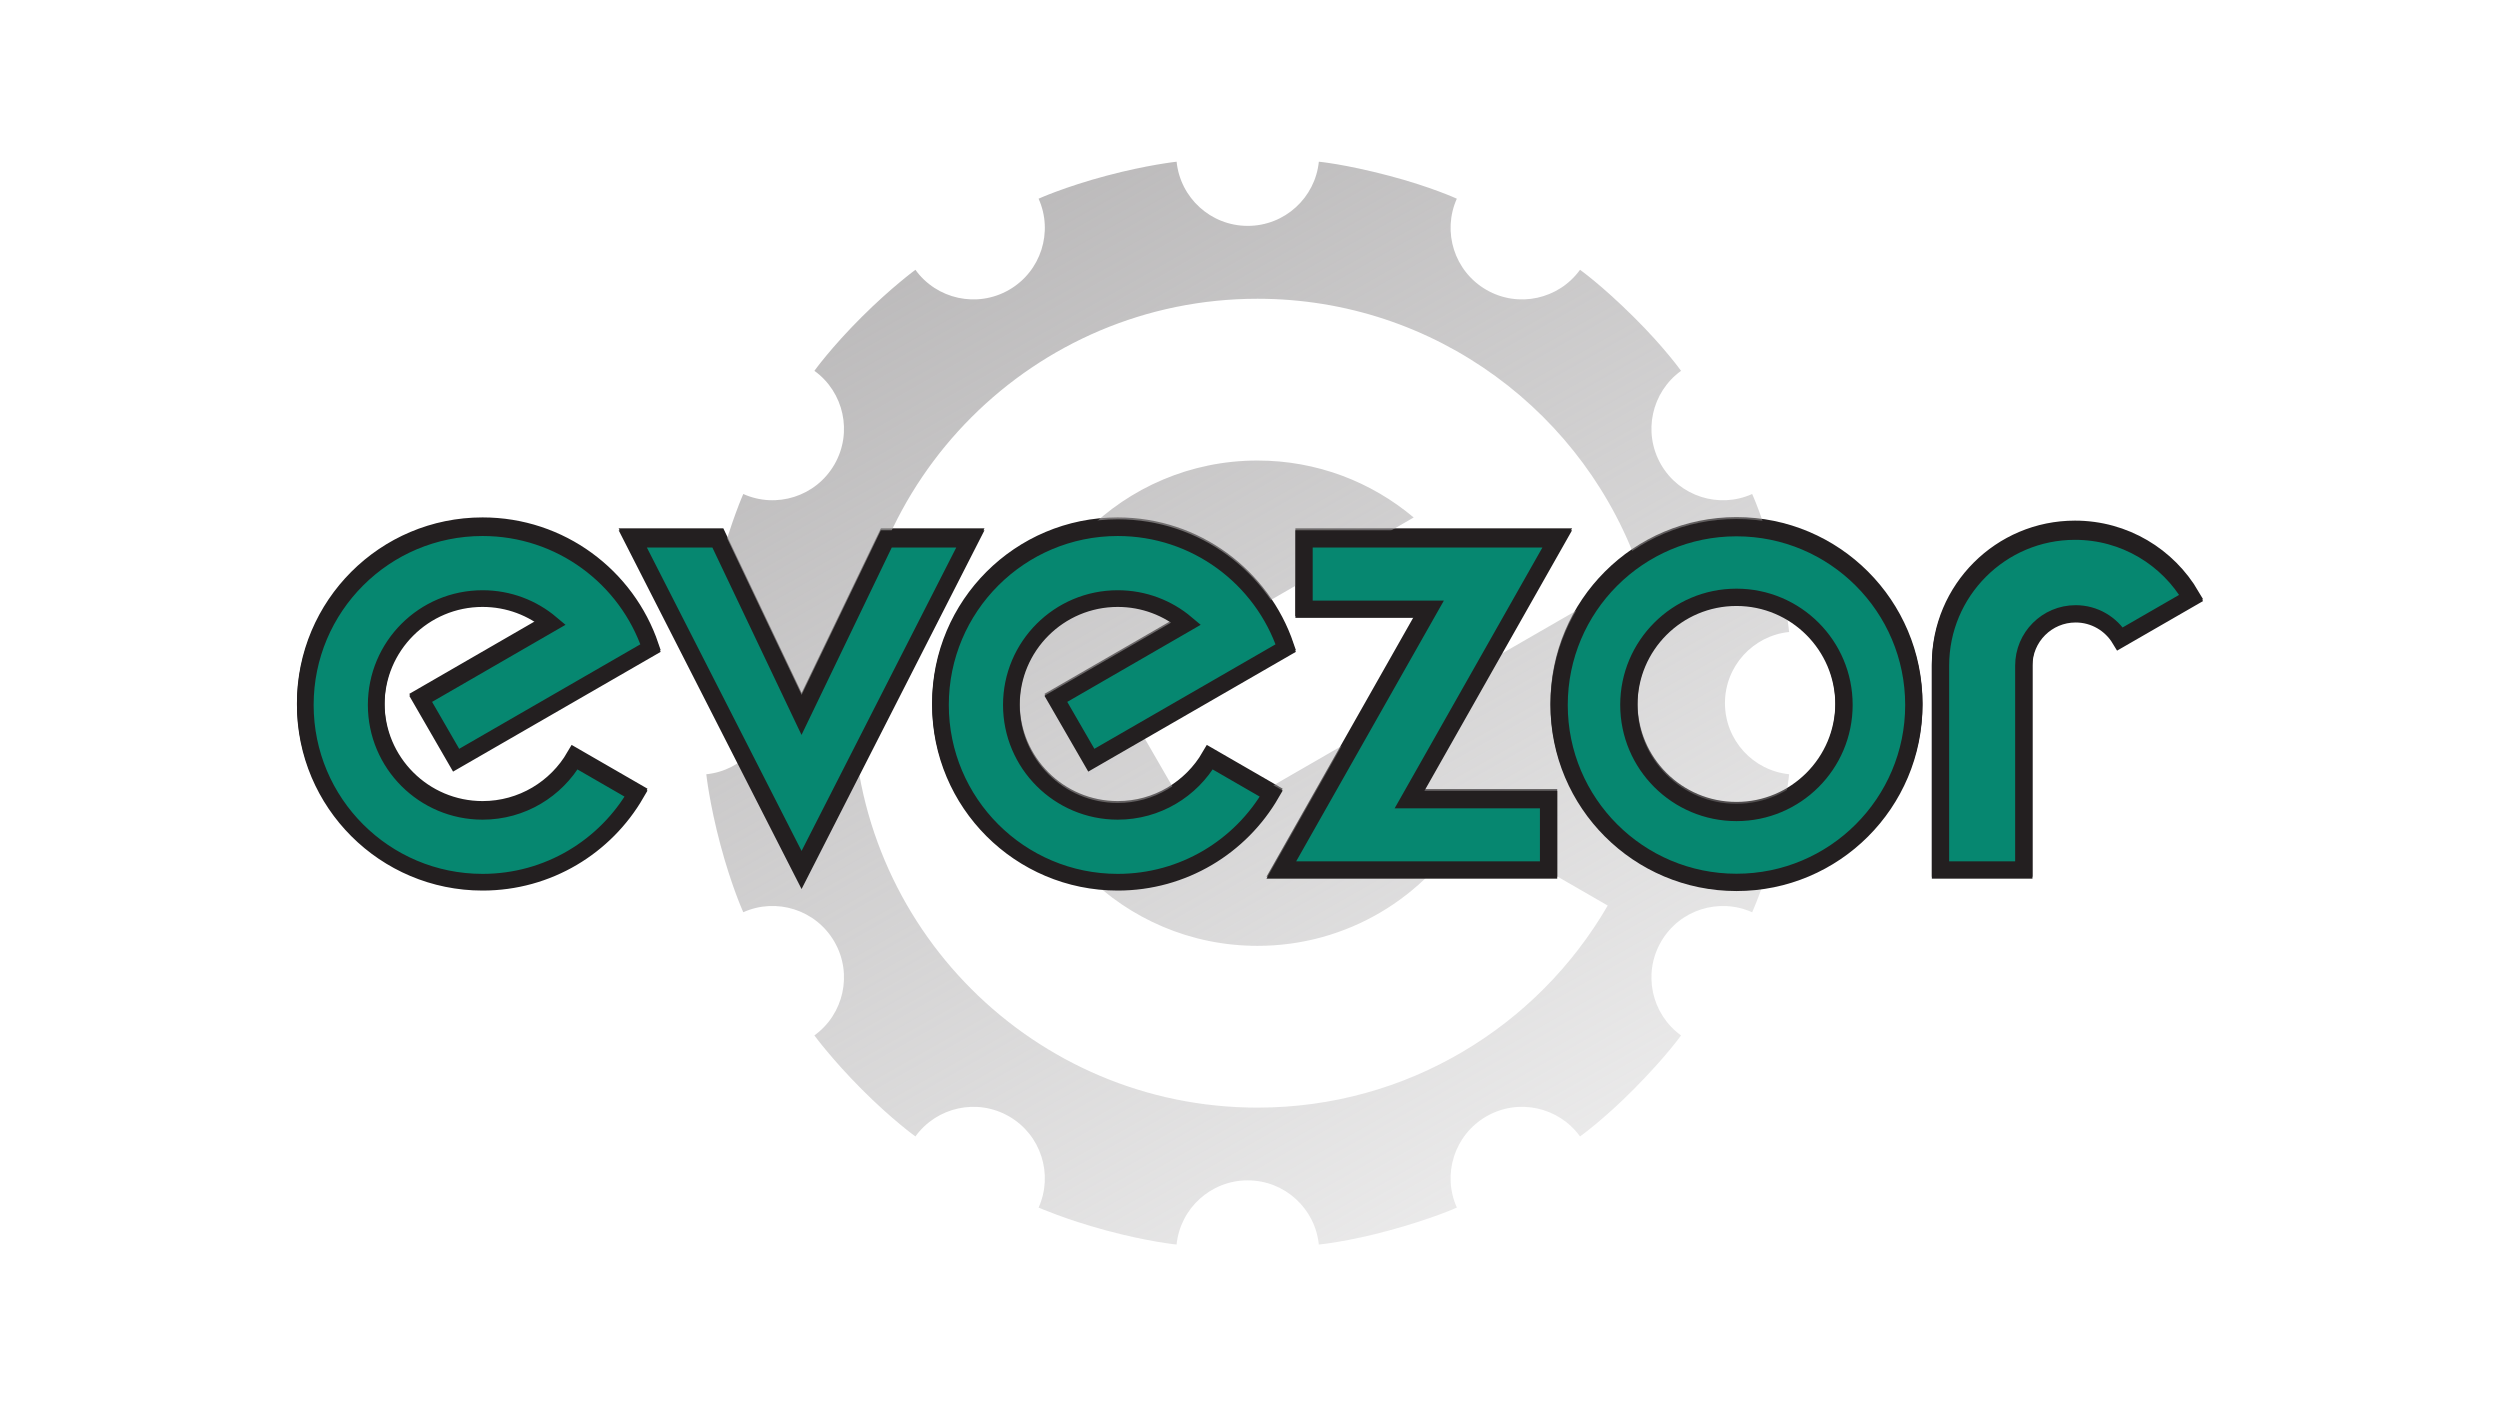 <?xml version="1.0" encoding="UTF-8" standalone="no"?>
<!-- Created with Inkscape (http://www.inkscape.org/) -->

<svg
   id="svg4136"
   version="1.1"
   inkscape:version="1.3.2 (091e20e, 2023-11-25, custom)"
   xml:space="preserve"
   width="1920"
   height="1080"
   viewBox="0 0 1920 1080"
   sodipodi:docname="home_button.svg"
   inkscape:export-filename="button.png"
   inkscape:export-xdpi="300"
   inkscape:export-ydpi="300"
   xmlns:inkscape="http://www.inkscape.org/namespaces/inkscape"
   xmlns:sodipodi="http://sodipodi.sourceforge.net/DTD/sodipodi-0.dtd"
   xmlns:xlink="http://www.w3.org/1999/xlink"
   xmlns="http://www.w3.org/2000/svg"
   xmlns:svg="http://www.w3.org/2000/svg"
   xmlns:rdf="http://www.w3.org/1999/02/22-rdf-syntax-ns#"
   xmlns:cc="http://creativecommons.org/ns#"
   xmlns:dc="http://purl.org/dc/elements/1.1/"><defs
     id="defs4140"><linearGradient
       inkscape:collect="always"
       id="linearGradient4176"><stop
         style="stop-color:#a7a5a6;stop-opacity:1;"
         offset="0"
         id="stop4178" /><stop
         style="stop-color:#a7a5a6;stop-opacity:0;"
         offset="1"
         id="stop4180" /></linearGradient><linearGradient
       inkscape:collect="always"
       xlink:href="#linearGradient4176"
       id="linearGradient4182"
       x1="159.485"
       y1="-368.231"
       x2="559.061"
       y2="-1070.639"
       gradientUnits="userSpaceOnUse"
       gradientTransform="matrix(1.614,0,0,1.614,-37.592,678.172)" /><linearGradient
       inkscape:collect="always"
       xlink:href="#linearGradient4176"
       id="linearGradient5949"
       gradientUnits="userSpaceOnUse"
       gradientTransform="matrix(2.017,0,0,-2.017,-46.989,-1072.715)"
       x1="159.485"
       y1="-368.231"
       x2="559.061"
       y2="-1070.639" /><linearGradient
       inkscape:collect="always"
       xlink:href="#linearGradient4176"
       id="linearGradient4803"
       gradientUnits="userSpaceOnUse"
       gradientTransform="matrix(2.017,0,0,-2.017,-46.989,-1072.715)"
       x1="159.485"
       y1="-368.231"
       x2="559.061"
       y2="-1070.639" /></defs><sodipodi:namedview
     pagecolor="#ffffff"
     bordercolor="#666666"
     borderopacity="1"
     objecttolerance="10"
     gridtolerance="10"
     guidetolerance="10"
     inkscape:pageopacity="0"
     inkscape:pageshadow="2"
     inkscape:window-width="1858"
     inkscape:window-height="1057"
     id="namedview4138"
     showgrid="false"
     inkscape:zoom="0.47676768"
     inkscape:cx="898.76059"
     inkscape:cy="601.97033"
     inkscape:window-x="3654"
     inkscape:window-y="-8"
     inkscape:window-maximized="1"
     inkscape:current-layer="layer9"
     units="px"
     inkscape:showpageshadow="2"
     inkscape:pagecheckerboard="0"
     inkscape:deskcolor="#d1d1d1" /><g
     inkscape:groupmode="layer"
     id="layer9"
     inkscape:label="LETTERS"
     style="display:inline"
     transform="translate(0,315)"><path
       d="m 485.964,97.422 h 65.359 l 64.28,135.149 65.073,-135.149 h 64.562 L 615.603,351.694 v 0 L 485.964,97.422 Z"
       style="fill:#008770;fill-opacity:1;fill-rule:nonzero;stroke:#231f20;stroke-width:13.296;stroke-linecap:butt;stroke-linejoin:miter;stroke-miterlimit:4;stroke-dasharray:none;stroke-opacity:1"
       id="path5960"
       inkscape:connector-curvature="0" /><path
       d="m 1001.502,97.422 h 194.455 L 1082.491,297.677 h 106.814 V 351.694 H 984.052 l 113.452,-200.266 h -96.002 z"
       style="fill:#008770;fill-opacity:1;fill-rule:nonzero;stroke:#231f20;stroke-width:13.296;stroke-linecap:butt;stroke-linejoin:miter;stroke-miterlimit:4;stroke-dasharray:none;stroke-opacity:1"
       id="path5962"
       inkscape:connector-curvature="0" /><path
       d="m 1628.223,174.227 c -6.969,-11.54 -19.642,-19.259 -34.113,-19.259 -21.997,0 -39.823,17.824 -39.823,39.802 V 351.694 H 1490.301 V 194.778 c 0,-57.044 46.265,-103.293 103.279,-103.293 38.098,0 71.36,20.597 89.255,51.26 z"
       style="fill:#008770;fill-opacity:1;fill-rule:nonzero;stroke:#231f20;stroke-width:13.296;stroke-linecap:butt;stroke-linejoin:miter;stroke-miterlimit:4;stroke-dasharray:none;stroke-opacity:1"
       id="path5964"
       inkscape:connector-curvature="0" /><path
       d="m 1469.83,225.007 c 0,75.225 -60.98,136.208 -136.221,136.208 -75.222,0 -136.219,-60.983 -136.219,-136.208 0,-75.239 60.996,-136.221 136.219,-136.221 75.242,0 136.221,60.983 136.221,136.221 m -136.24,-82.726 c -45.624,0 -82.617,36.99 -82.617,82.614 0,45.624 36.993,82.614 82.617,82.614 45.61,0 82.603,-36.99 82.603,-82.614 0,-45.624 -36.993,-82.614 -82.603,-82.614 z"
       style="fill:#008770;fill-opacity:1;fill-rule:nonzero;stroke:#231f20;stroke-width:13.296;stroke-linecap:butt;stroke-linejoin:miter;stroke-miterlimit:4;stroke-dasharray:none;stroke-opacity:1"
       id="path5966"
       inkscape:connector-curvature="0" /><path
       d="m 929.167,265.829 c -14.122,24.388 -40.529,40.803 -70.743,40.803 -45.111,0 -81.687,-36.581 -81.687,-81.694 0,-45.121 36.577,-81.686 81.687,-81.686 20.036,0 38.388,7.198 52.598,19.164 l -100.12,57.825 27.232,47.144 149.3,-86.119 C 969.228,127.495 918.351,88.786 858.424,88.786 c -75.183,0 -136.152,60.953 -136.152,136.153 0,75.195 60.969,136.148 136.152,136.148 50.372,0 94.367,-27.347 117.912,-68.025 z"
       style="fill:#008770;fill-opacity:1;fill-rule:nonzero;stroke:#231f20;stroke-width:12.822;stroke-linecap:butt;stroke-linejoin:miter;stroke-miterlimit:4;stroke-dasharray:none;stroke-opacity:1"
       id="path5968"
       inkscape:connector-curvature="0" /><path
       d="m 441.342,265.829 c -14.131,24.388 -40.511,40.803 -70.724,40.803 -45.13,0 -81.687,-36.581 -81.687,-81.694 0,-45.121 36.558,-81.686 81.687,-81.686 20.036,0 38.369,7.198 52.58,19.164 l -100.12,57.825 27.228,47.144 149.3,-86.119 C 481.419,127.495 430.54,88.786 370.618,88.786 c -75.196,0 -136.152,60.953 -136.152,136.153 0,75.195 60.955,136.148 136.152,136.148 50.372,0 94.359,-27.347 117.9,-68.025 z"
       style="fill:#008770;fill-opacity:1;fill-rule:nonzero;stroke:#231f20;stroke-width:12.822;stroke-linecap:butt;stroke-linejoin:miter;stroke-miterlimit:4;stroke-dasharray:none;stroke-opacity:1"
       id="path5970"
       inkscape:connector-curvature="0" /></g><g
     inkscape:groupmode="layer"
     id="layer8"
     inkscape:label="GEAR_GRAY"
     style="display:none"
     transform="translate(0,315)"><path
       d="m 1014.608,-190.81 c 0,0 19.644,1.755 53.921,10.782 32.211,8.475 52.065,17.624 52.065,17.624 -11.396,25.379 -1.957,55.769 22.658,69.987 24.623,14.213 55.671,7.192 71.944,-15.381 0,0 16.14,11.338 41.311,36.294 23.648,23.449 36.289,41.308 36.289,41.308 -22.57,16.279 -29.588,47.324 -15.378,71.942 14.215,24.617 44.614,34.056 69.995,22.66 0,0 8.295,17.87 17.616,52.065 8.764,32.132 10.771,53.902 10.771,53.902 -27.677,2.822 -49.278,26.195 -49.281,54.617 0,28.431 21.604,51.806 49.289,54.617 0,0 -1.752,19.644 -10.779,53.921 -8.478,32.205 -17.627,52.082 -17.627,52.082 -25.382,-11.409 -55.783,-1.965 -69.99,22.658 -14.215,24.612 -7.19,55.66 15.373,71.942 0,0 -11.333,16.118 -36.286,41.289 -23.444,23.654 -41.295,36.281 -41.295,36.281 -16.281,-22.562 -47.324,-29.58 -71.936,-15.375 -24.62,14.218 -34.064,44.622 -22.655,69.998 0,0 -17.892,8.306 -52.09,17.627 -32.132,8.759 -53.916,10.779 -53.916,10.779 -2.814,-27.685 -26.19,-49.289 -54.615,-49.292 -28.426,0.004 -51.8,21.607 -54.623,49.292 0,0 -21.738,-2.107 -53.895,-10.779 -31.402,-8.467 -52.071,-17.616 -52.071,-17.616 11.401,-25.382 1.96,-55.783 -22.658,-69.995 -24.613,-14.215 -55.664,-7.192 -71.943,15.378 0,0 -17.791,-12.703 -41.307,-36.294 -22.962,-23.034 -36.294,-41.306 -36.294,-41.306 22.572,-16.276 29.591,-47.321 15.382,-71.942 -14.215,-24.615 -44.61,-34.061 -69.991,-22.66 0,0 -9.051,-19.879 -17.623,-52.065 -8.37,-31.43 -10.779,-53.9 -10.779,-53.9 27.681,-2.825 49.289,-26.2 49.289,-54.626 0,-28.422 -21.604,-51.801 -49.289,-54.615 0,0 2.111,-21.757 10.779,-53.916 8.464,-31.406 17.623,-52.09 17.623,-52.09 25.382,11.412 55.779,1.968 69.994,-22.649 14.213,-24.62 7.19,-55.66 -15.37,-71.942 0,0 12.694,-17.78 36.275,-41.295 23.038,-22.966 41.292,-36.289 41.292,-36.289 16.284,22.565 47.33,29.591 71.951,15.378 24.613,-14.215 34.059,-44.611 22.651,-69.993 0,0 19.898,-9.054 52.084,-17.627 31.426,-8.369 53.921,-10.779 53.921,-10.779 2.811,27.685 26.185,49.287 54.617,49.289 28.42,-0.004 51.795,-21.601 54.612,-49.281 m 114.227,509.145 c -32.233,55.641 -92.426,93.071 -161.357,93.071 -102.931,0 -186.362,-83.441 -186.362,-186.365 0,-102.924 83.431,-186.362 186.362,-186.362 45.697,0 87.549,16.445 119.97,43.746 L 859.055,214.333 921.176,321.93 1261.775,125.43 C 1220.259,2.75 1104.193,-85.555 967.491,-85.555 c -171.542,0 -310.604,139.063 -310.604,310.604 0,171.544 139.061,310.607 310.604,310.607 114.926,0 215.268,-62.413 268.99,-155.186 l -107.632,-62.126 z"
       style="display:inline;fill:url(#linearGradient5949);fill-opacity:1;fill-rule:nonzero;stroke:none"
       id="path5990"
       inkscape:connector-curvature="0" /></g><g
     inkscape:groupmode="layer"
     id="layer7"
     inkscape:label="GEAR_GREEN"
     style="display:none"
     transform="translate(0,315)"><path
       inkscape:connector-curvature="0"
       id="path5926"
       style="fill:#068770;fill-opacity:1;fill-rule:nonzero;stroke:none"
       d="m 1014.608,-190.81 c 0,0 19.644,1.755 53.921,10.782 32.211,8.475 52.065,17.624 52.065,17.624 -11.396,25.379 -1.957,55.769 22.658,69.987 24.623,14.213 55.671,7.192 71.944,-15.381 0,0 16.14,11.338 41.311,36.294 23.648,23.449 36.289,41.308 36.289,41.308 -22.57,16.279 -29.588,47.324 -15.378,71.942 14.215,24.617 44.614,34.056 69.995,22.66 0,0 8.295,17.87 17.616,52.065 8.764,32.132 10.771,53.902 10.771,53.902 -27.677,2.822 -49.278,26.195 -49.281,54.617 0,28.431 21.604,51.806 49.289,54.617 0,0 -1.752,19.644 -10.779,53.921 -8.478,32.205 -17.627,52.082 -17.627,52.082 -25.382,-11.409 -55.783,-1.965 -69.99,22.658 -14.215,24.612 -7.19,55.66 15.373,71.942 0,0 -11.333,16.118 -36.286,41.289 -23.444,23.654 -41.295,36.281 -41.295,36.281 -16.281,-22.562 -47.324,-29.58 -71.936,-15.375 -24.62,14.218 -34.064,44.622 -22.655,69.998 0,0 -17.892,8.306 -52.09,17.627 -32.132,8.759 -53.916,10.779 -53.916,10.779 -2.814,-27.685 -26.19,-49.289 -54.615,-49.292 -28.426,0.004 -51.8,21.607 -54.623,49.292 0,0 -21.738,-2.107 -53.895,-10.779 -31.402,-8.467 -52.071,-17.616 -52.071,-17.616 11.401,-25.382 1.96,-55.783 -22.658,-69.995 -24.613,-14.215 -55.664,-7.192 -71.943,15.378 0,0 -17.791,-12.703 -41.307,-36.294 -22.962,-23.034 -36.294,-41.306 -36.294,-41.306 22.572,-16.276 29.591,-47.321 15.382,-71.942 -14.215,-24.615 -44.61,-34.061 -69.991,-22.66 0,0 -9.051,-19.879 -17.623,-52.065 -8.37,-31.43 -10.779,-53.9 -10.779,-53.9 27.681,-2.825 49.289,-26.2 49.289,-54.626 0,-28.422 -21.604,-51.801 -49.289,-54.615 0,0 2.111,-21.757 10.779,-53.916 8.464,-31.406 17.623,-52.09 17.623,-52.09 25.382,11.412 55.779,1.968 69.994,-22.649 14.213,-24.62 7.19,-55.66 -15.37,-71.942 0,0 12.694,-17.78 36.275,-41.295 23.038,-22.966 41.292,-36.289 41.292,-36.289 16.284,22.565 47.33,29.591 71.951,15.378 24.613,-14.215 34.059,-44.611 22.651,-69.993 0,0 19.898,-9.054 52.084,-17.627 31.426,-8.369 53.921,-10.779 53.921,-10.779 2.811,27.685 26.185,49.287 54.617,49.289 28.42,-0.004 51.795,-21.601 54.612,-49.281 m 114.227,509.145 c -32.233,55.641 -92.426,93.071 -161.357,93.071 -102.931,0 -186.362,-83.441 -186.362,-186.365 0,-102.924 83.431,-186.362 186.362,-186.362 45.697,0 87.549,16.445 119.97,43.746 L 859.055,214.333 921.176,321.93 1261.775,125.43 C 1220.259,2.75 1104.193,-85.555 967.491,-85.555 c -171.542,0 -310.604,139.063 -310.604,310.604 0,171.544 139.061,310.607 310.604,310.607 114.926,0 215.268,-62.413 268.99,-155.186 l -107.632,-62.126 z"
       inkscape:export-xdpi="55.410137"
       inkscape:export-ydpi="55.410137" /></g><g
     inkscape:groupmode="layer"
     id="layer1"
     inkscape:label="WHITE_BG"
     style="display:inline"><g
       id="g4144"
       inkscape:groupmode="layer"
       inkscape:label="EVEZOR LOGO_08-27-16"
       transform="matrix(1.25,0,0,-1.25,0,89.999)"
       style="display:inline"><path
         d="m 810.287,-27.353 c 0,0 15.715,-1.404 43.137,-8.625 25.769,-6.78 41.652,-14.1 41.652,-14.1 -9.117,-20.303 -1.566,-44.615 18.126,-55.99 19.698,-11.37 44.537,-5.754 57.555,12.305 0,0 12.912,-9.071 33.049,-29.035 18.919,-18.759 29.031,-33.047 29.031,-33.047 -18.056,-13.023 -23.67,-37.859 -12.302,-57.553 11.372,-19.694 35.691,-27.245 55.996,-18.128 0,0 6.636,-14.296 14.093,-41.652 7.012,-25.705 8.617,-43.122 8.617,-43.122 -22.142,-2.258 -39.423,-20.956 -39.425,-43.694 0,-22.744 17.283,-41.445 39.431,-43.694 0,0 -1.402,-15.715 -8.623,-43.137 -6.782,-25.764 -14.102,-41.665 -14.102,-41.665 -20.305,9.127 -44.626,1.572 -55.992,-18.126 -11.372,-19.69 -5.752,-44.528 12.298,-57.553 0,0 -9.066,-12.894 -29.029,-33.031 -18.755,-18.923 -33.036,-29.024 -33.036,-29.024 -13.025,18.05 -37.859,23.664 -57.549,12.3 -19.696,-11.374 -27.251,-35.698 -18.124,-55.998 0,0 -14.314,-6.645 -41.672,-14.102 -25.705,-7.007 -43.133,-8.623 -43.133,-8.623 -2.251,22.148 -20.952,39.432 -43.692,39.434 -22.741,-0.003 -41.44,-17.285 -43.698,-39.434 0,0 -17.39,1.686 -43.116,8.623 -25.121,6.774 -41.657,14.093 -41.657,14.093 9.121,20.305 1.568,44.626 -18.126,55.996 -19.691,11.372 -44.531,5.754 -57.554,-12.302 0,0 -14.233,10.162 -33.046,29.035 -18.37,18.427 -29.035,33.044 -29.035,33.044 18.057,13.021 23.672,37.857 12.306,57.553 -11.372,19.692 -35.688,27.249 -55.993,18.128 0,0 -7.241,15.903 -14.098,41.652 -6.696,25.144 -8.623,43.12 -8.623,43.12 22.145,2.26 39.431,20.96 39.431,43.7 0,22.738 -17.283,41.44 -39.431,43.692 0,0 1.689,17.406 8.623,43.133 6.771,25.125 14.098,41.672 14.098,41.672 20.305,-9.13 44.623,-1.574 55.995,18.12 11.37,19.696 5.752,44.528 -12.296,57.553 0,0 10.155,14.224 29.02,33.036 18.431,18.373 33.034,29.031 33.034,29.031 13.027,-18.052 37.864,-23.672 57.561,-12.302 19.691,11.372 27.247,35.689 18.121,55.994 0,0 15.918,7.243 41.667,14.102 25.141,6.695 43.137,8.623 43.137,8.623 2.249,-22.148 20.948,-39.429 43.694,-39.431 22.736,0.003 41.436,17.281 43.69,39.425 m 91.382,-407.316 c -25.786,-44.513 -73.941,-74.456 -129.086,-74.456 -82.345,0 -149.09,66.753 -149.09,149.092 0,82.339 66.745,149.09 149.09,149.09 36.558,0 70.039,-13.156 95.976,-34.997 l -182.725,-105.52 49.697,-86.078 272.48,157.2 c -33.213,98.144 -126.066,168.788 -235.427,168.788 -137.234,0 -248.483,-111.25 -248.483,-248.483 0,-137.235 111.249,-248.485 248.483,-248.485 91.941,0 172.214,49.93 215.192,124.149 z"
         style="fill:url(#linearGradient4182);fill-opacity:1;fill-rule:nonzero;stroke:none"
         id="path4150"
         inkscape:connector-curvature="0" /><path
         d="m 388.771,-259.105 h 52.287 l 51.424,-108.119 52.058,108.119 h 51.65 L 492.482,-462.523 v 0 z"
         style="fill:#068770;fill-opacity:1;fill-rule:nonzero;stroke:#231f20;stroke-width:10.636;stroke-linecap:butt;stroke-linejoin:miter;stroke-miterlimit:4;stroke-dasharray:none;stroke-opacity:1"
         id="path4164"
         inkscape:connector-curvature="0" /><path
         d="m 801.201,-259.105 h 155.564 l -90.772,-160.204 h 85.451 v -43.214 H 787.242 l 90.761,160.213 H 801.201 Z"
         style="fill:#068770;fill-opacity:1;fill-rule:nonzero;stroke:#231f20;stroke-width:10.636;stroke-linecap:butt;stroke-linejoin:miter;stroke-miterlimit:4;stroke-dasharray:none;stroke-opacity:1"
         id="path4166"
         inkscape:connector-curvature="0" /><path
         d="m 1302.578,-320.549 c -5.575,9.232 -15.713,15.408 -27.291,15.408 -17.598,0 -31.859,-14.259 -31.859,-31.841 v -125.54 h -51.188 v 125.533 c 0,45.635 37.012,82.634 82.623,82.634 30.479,0 57.088,-16.477 71.404,-41.008 z"
         style="fill:#068770;fill-opacity:1;fill-rule:nonzero;stroke:#231f20;stroke-width:10.636;stroke-linecap:butt;stroke-linejoin:miter;stroke-miterlimit:4;stroke-dasharray:none;stroke-opacity:1"
         id="path4168"
         inkscape:connector-curvature="0" /><path
         d="m 1175.864,-361.173 c 0,-60.18 -48.784,-108.966 -108.977,-108.966 -60.178,0 -108.975,48.786 -108.975,108.966 0,60.191 48.797,108.977 108.975,108.977 60.193,0 108.977,-48.786 108.977,-108.977 m -108.992,66.181 c -36.499,0 -66.093,-29.592 -66.093,-66.091 0,-36.499 29.594,-66.091 66.093,-66.091 36.488,0 66.082,29.592 66.082,66.091 0,36.499 -29.594,66.091 -66.082,66.091 z"
         style="fill:#068770;fill-opacity:1;fill-rule:nonzero;stroke:#231f20;stroke-width:10.636;stroke-linecap:butt;stroke-linejoin:miter;stroke-miterlimit:4;stroke-dasharray:none;stroke-opacity:1"
         id="path4170"
         inkscape:connector-curvature="0" /><path
         d="m 743.334,-393.831 c -11.298,-19.511 -32.423,-32.643 -56.595,-32.643 -36.088,0 -65.35,29.265 -65.35,65.355 0,36.097 29.261,65.349 65.35,65.349 16.029,0 30.71,-5.758 42.078,-15.331 l -80.096,-46.26 21.786,-37.715 119.44,68.895 c -14.565,43.017 -55.266,73.985 -103.208,73.985 -60.146,0 -108.921,-48.762 -108.921,-108.922 0,-60.156 48.775,-108.918 108.921,-108.918 40.297,0 75.494,21.878 94.329,54.42 z"
         style="fill:#068770;fill-opacity:1;fill-rule:nonzero;stroke:#231f20;stroke-width:10.258;stroke-linecap:butt;stroke-linejoin:miter;stroke-miterlimit:4;stroke-dasharray:none;stroke-opacity:1"
         id="path4172"
         inkscape:connector-curvature="0" /><path
         d="m 353.074,-393.831 c -11.305,-19.511 -32.409,-32.643 -56.579,-32.643 -36.104,0 -65.35,29.265 -65.35,65.355 0,36.097 29.246,65.349 65.35,65.349 16.029,0 30.695,-5.758 42.064,-15.331 l -80.096,-46.26 21.783,-37.715 119.44,68.895 c -14.549,43.017 -55.253,73.985 -103.191,73.985 -60.157,0 -108.921,-48.762 -108.921,-108.922 0,-60.156 48.764,-108.918 108.921,-108.918 40.297,0 75.487,21.878 94.32,54.42 z"
         style="fill:#068770;fill-opacity:1;fill-rule:nonzero;stroke:#231f20;stroke-width:10.258;stroke-linecap:butt;stroke-linejoin:miter;stroke-miterlimit:4;stroke-dasharray:none;stroke-opacity:1"
         id="path4174"
         inkscape:connector-curvature="0" /></g></g><g
     inkscape:groupmode="layer"
     id="layer2"
     inkscape:label="BLCK_BG"
     style="display:inline"><g
       transform="translate(0,315)"
       style="display:none"
       inkscape:label="GEAR_GRAY for BLK"
       id="g4801"
       inkscape:groupmode="layer"><path
         inkscape:connector-curvature="0"
         id="path4799"
         style="display:inline;fill:url(#linearGradient4803);fill-opacity:1;fill-rule:nonzero;stroke:none"
         d="m 1014.608,-190.81 c 0,0 19.644,1.755 53.921,10.782 32.211,8.475 52.065,17.624 52.065,17.624 -11.396,25.379 -1.957,55.769 22.658,69.987 24.623,14.213 55.671,7.192 71.944,-15.381 0,0 16.14,11.338 41.311,36.294 23.648,23.449 36.289,41.308 36.289,41.308 -22.57,16.279 -29.588,47.324 -15.378,71.942 14.215,24.617 44.614,34.056 69.995,22.66 0,0 8.295,17.87 17.616,52.065 8.764,32.132 10.771,53.902 10.771,53.902 -27.677,2.822 -49.278,26.195 -49.281,54.617 0,28.431 21.604,51.806 49.289,54.617 0,0 -1.752,19.644 -10.779,53.921 -8.478,32.205 -17.627,52.082 -17.627,52.082 -25.382,-11.409 -55.783,-1.965 -69.99,22.658 -14.215,24.612 -7.19,55.66 15.373,71.942 0,0 -11.333,16.118 -36.286,41.289 -23.444,23.654 -41.295,36.281 -41.295,36.281 -16.281,-22.562 -47.324,-29.58 -71.936,-15.375 -24.62,14.218 -34.064,44.622 -22.655,69.998 0,0 -17.892,8.306 -52.09,17.627 -32.132,8.759 -53.916,10.779 -53.916,10.779 -2.814,-27.685 -26.19,-49.289 -54.615,-49.292 -28.426,0.004 -51.8,21.607 -54.623,49.292 0,0 -21.738,-2.107 -53.895,-10.779 -31.402,-8.467 -52.071,-17.616 -52.071,-17.616 11.401,-25.382 1.96,-55.783 -22.658,-69.995 -24.613,-14.215 -55.664,-7.192 -71.943,15.378 0,0 -17.791,-12.703 -41.307,-36.294 -22.962,-23.034 -36.294,-41.306 -36.294,-41.306 22.572,-16.276 29.591,-47.321 15.382,-71.942 -14.215,-24.615 -44.61,-34.061 -69.991,-22.66 0,0 -9.051,-19.879 -17.623,-52.065 -8.37,-31.43 -10.779,-53.9 -10.779,-53.9 27.681,-2.825 49.289,-26.2 49.289,-54.626 0,-28.422 -21.604,-51.801 -49.289,-54.615 0,0 2.111,-21.757 10.779,-53.916 8.464,-31.406 17.623,-52.09 17.623,-52.09 25.382,11.412 55.779,1.968 69.994,-22.649 14.213,-24.62 7.19,-55.66 -15.37,-71.942 0,0 12.694,-17.78 36.275,-41.295 23.038,-22.966 41.292,-36.289 41.292,-36.289 16.284,22.565 47.33,29.591 71.951,15.378 24.613,-14.215 34.059,-44.611 22.651,-69.993 0,0 19.898,-9.054 52.084,-17.627 31.426,-8.369 53.921,-10.779 53.921,-10.779 2.811,27.685 26.185,49.287 54.617,49.289 28.42,-0.004 51.795,-21.601 54.612,-49.281 m 114.227,509.145 c -32.233,55.641 -92.426,93.071 -161.357,93.071 -102.931,0 -186.362,-83.441 -186.362,-186.365 0,-102.924 83.431,-186.362 186.362,-186.362 45.697,0 87.549,16.445 119.97,43.746 L 859.055,214.333 921.176,321.93 1261.775,125.43 C 1220.259,2.75 1104.193,-85.555 967.491,-85.555 c -171.542,0 -310.604,139.063 -310.604,310.604 0,171.544 139.061,310.607 310.604,310.607 114.926,0 215.268,-62.413 268.99,-155.186 l -107.632,-62.126 z" /></g><g
       transform="translate(0,315)"
       style="display:none"
       inkscape:label="LETTERS_DARK"
       id="g4790"
       inkscape:groupmode="layer"><path
         inkscape:connector-curvature="0"
         id="path4778"
         style="fill:#008770;fill-opacity:1;fill-rule:nonzero;stroke:#231f20;stroke-width:13.296;stroke-linecap:butt;stroke-linejoin:miter;stroke-miterlimit:4;stroke-dasharray:none;stroke-opacity:1"
         d="m 485.964,97.422 h 65.359 l 64.28,135.149 65.073,-135.149 h 64.562 L 615.603,351.694 v 0 L 485.964,97.422 Z" /><path
         inkscape:connector-curvature="0"
         id="path4780"
         style="fill:#008770;fill-opacity:1;fill-rule:nonzero;stroke:#231f20;stroke-width:13.296;stroke-linecap:butt;stroke-linejoin:miter;stroke-miterlimit:4;stroke-dasharray:none;stroke-opacity:1"
         d="m 1001.502,97.422 h 194.455 L 1082.491,297.677 h 106.814 V 351.694 H 984.052 l 113.452,-200.266 h -96.002 z" /><path
         inkscape:connector-curvature="0"
         id="path4782"
         style="fill:#008770;fill-opacity:1;fill-rule:nonzero;stroke:#231f20;stroke-width:13.296;stroke-linecap:butt;stroke-linejoin:miter;stroke-miterlimit:4;stroke-dasharray:none;stroke-opacity:1"
         d="m 1628.223,174.227 c -6.969,-11.54 -19.642,-19.259 -34.113,-19.259 -21.997,0 -39.823,17.824 -39.823,39.802 V 351.694 H 1490.301 V 194.778 c 0,-57.044 46.265,-103.293 103.279,-103.293 38.098,0 71.36,20.597 89.255,51.26 z" /><path
         inkscape:connector-curvature="0"
         id="path4784"
         style="fill:#008770;fill-opacity:1;fill-rule:nonzero;stroke:#231f20;stroke-width:13.296;stroke-linecap:butt;stroke-linejoin:miter;stroke-miterlimit:4;stroke-dasharray:none;stroke-opacity:1"
         d="m 1469.83,225.007 c 0,75.225 -60.98,136.208 -136.221,136.208 -75.222,0 -136.219,-60.983 -136.219,-136.208 0,-75.239 60.996,-136.221 136.219,-136.221 75.242,0 136.221,60.983 136.221,136.221 m -136.24,-82.726 c -45.624,0 -82.617,36.99 -82.617,82.614 0,45.624 36.993,82.614 82.617,82.614 45.61,0 82.603,-36.99 82.603,-82.614 0,-45.624 -36.993,-82.614 -82.603,-82.614 z" /><path
         inkscape:connector-curvature="0"
         id="path4786"
         style="fill:#008770;fill-opacity:1;fill-rule:nonzero;stroke:#231f20;stroke-width:12.822;stroke-linecap:butt;stroke-linejoin:miter;stroke-miterlimit:4;stroke-dasharray:none;stroke-opacity:1"
         d="m 929.167,265.829 c -14.122,24.388 -40.529,40.803 -70.743,40.803 -45.111,0 -81.687,-36.581 -81.687,-81.694 0,-45.121 36.577,-81.686 81.687,-81.686 20.036,0 38.388,7.198 52.598,19.164 l -100.12,57.825 27.232,47.144 149.3,-86.119 C 969.228,127.495 918.351,88.786 858.424,88.786 c -75.183,0 -136.152,60.953 -136.152,136.153 0,75.195 60.969,136.148 136.152,136.148 50.372,0 94.367,-27.347 117.912,-68.025 z" /><path
         inkscape:connector-curvature="0"
         id="path4788"
         style="fill:#008770;fill-opacity:1;fill-rule:nonzero;stroke:#231f20;stroke-width:12.822;stroke-linecap:butt;stroke-linejoin:miter;stroke-miterlimit:4;stroke-dasharray:none;stroke-opacity:1"
         d="m 441.342,265.829 c -14.131,24.388 -40.511,40.803 -70.724,40.803 -45.13,0 -81.687,-36.581 -81.687,-81.694 0,-45.121 36.558,-81.686 81.687,-81.686 20.036,0 38.369,7.198 52.58,19.164 l -100.12,57.825 27.228,47.144 149.3,-86.119 C 481.419,127.495 430.54,88.786 370.618,88.786 c -75.196,0 -136.152,60.953 -136.152,136.153 0,75.195 60.955,136.148 136.152,136.148 50.372,0 94.359,-27.347 117.9,-68.025 z" /></g></g></svg>
